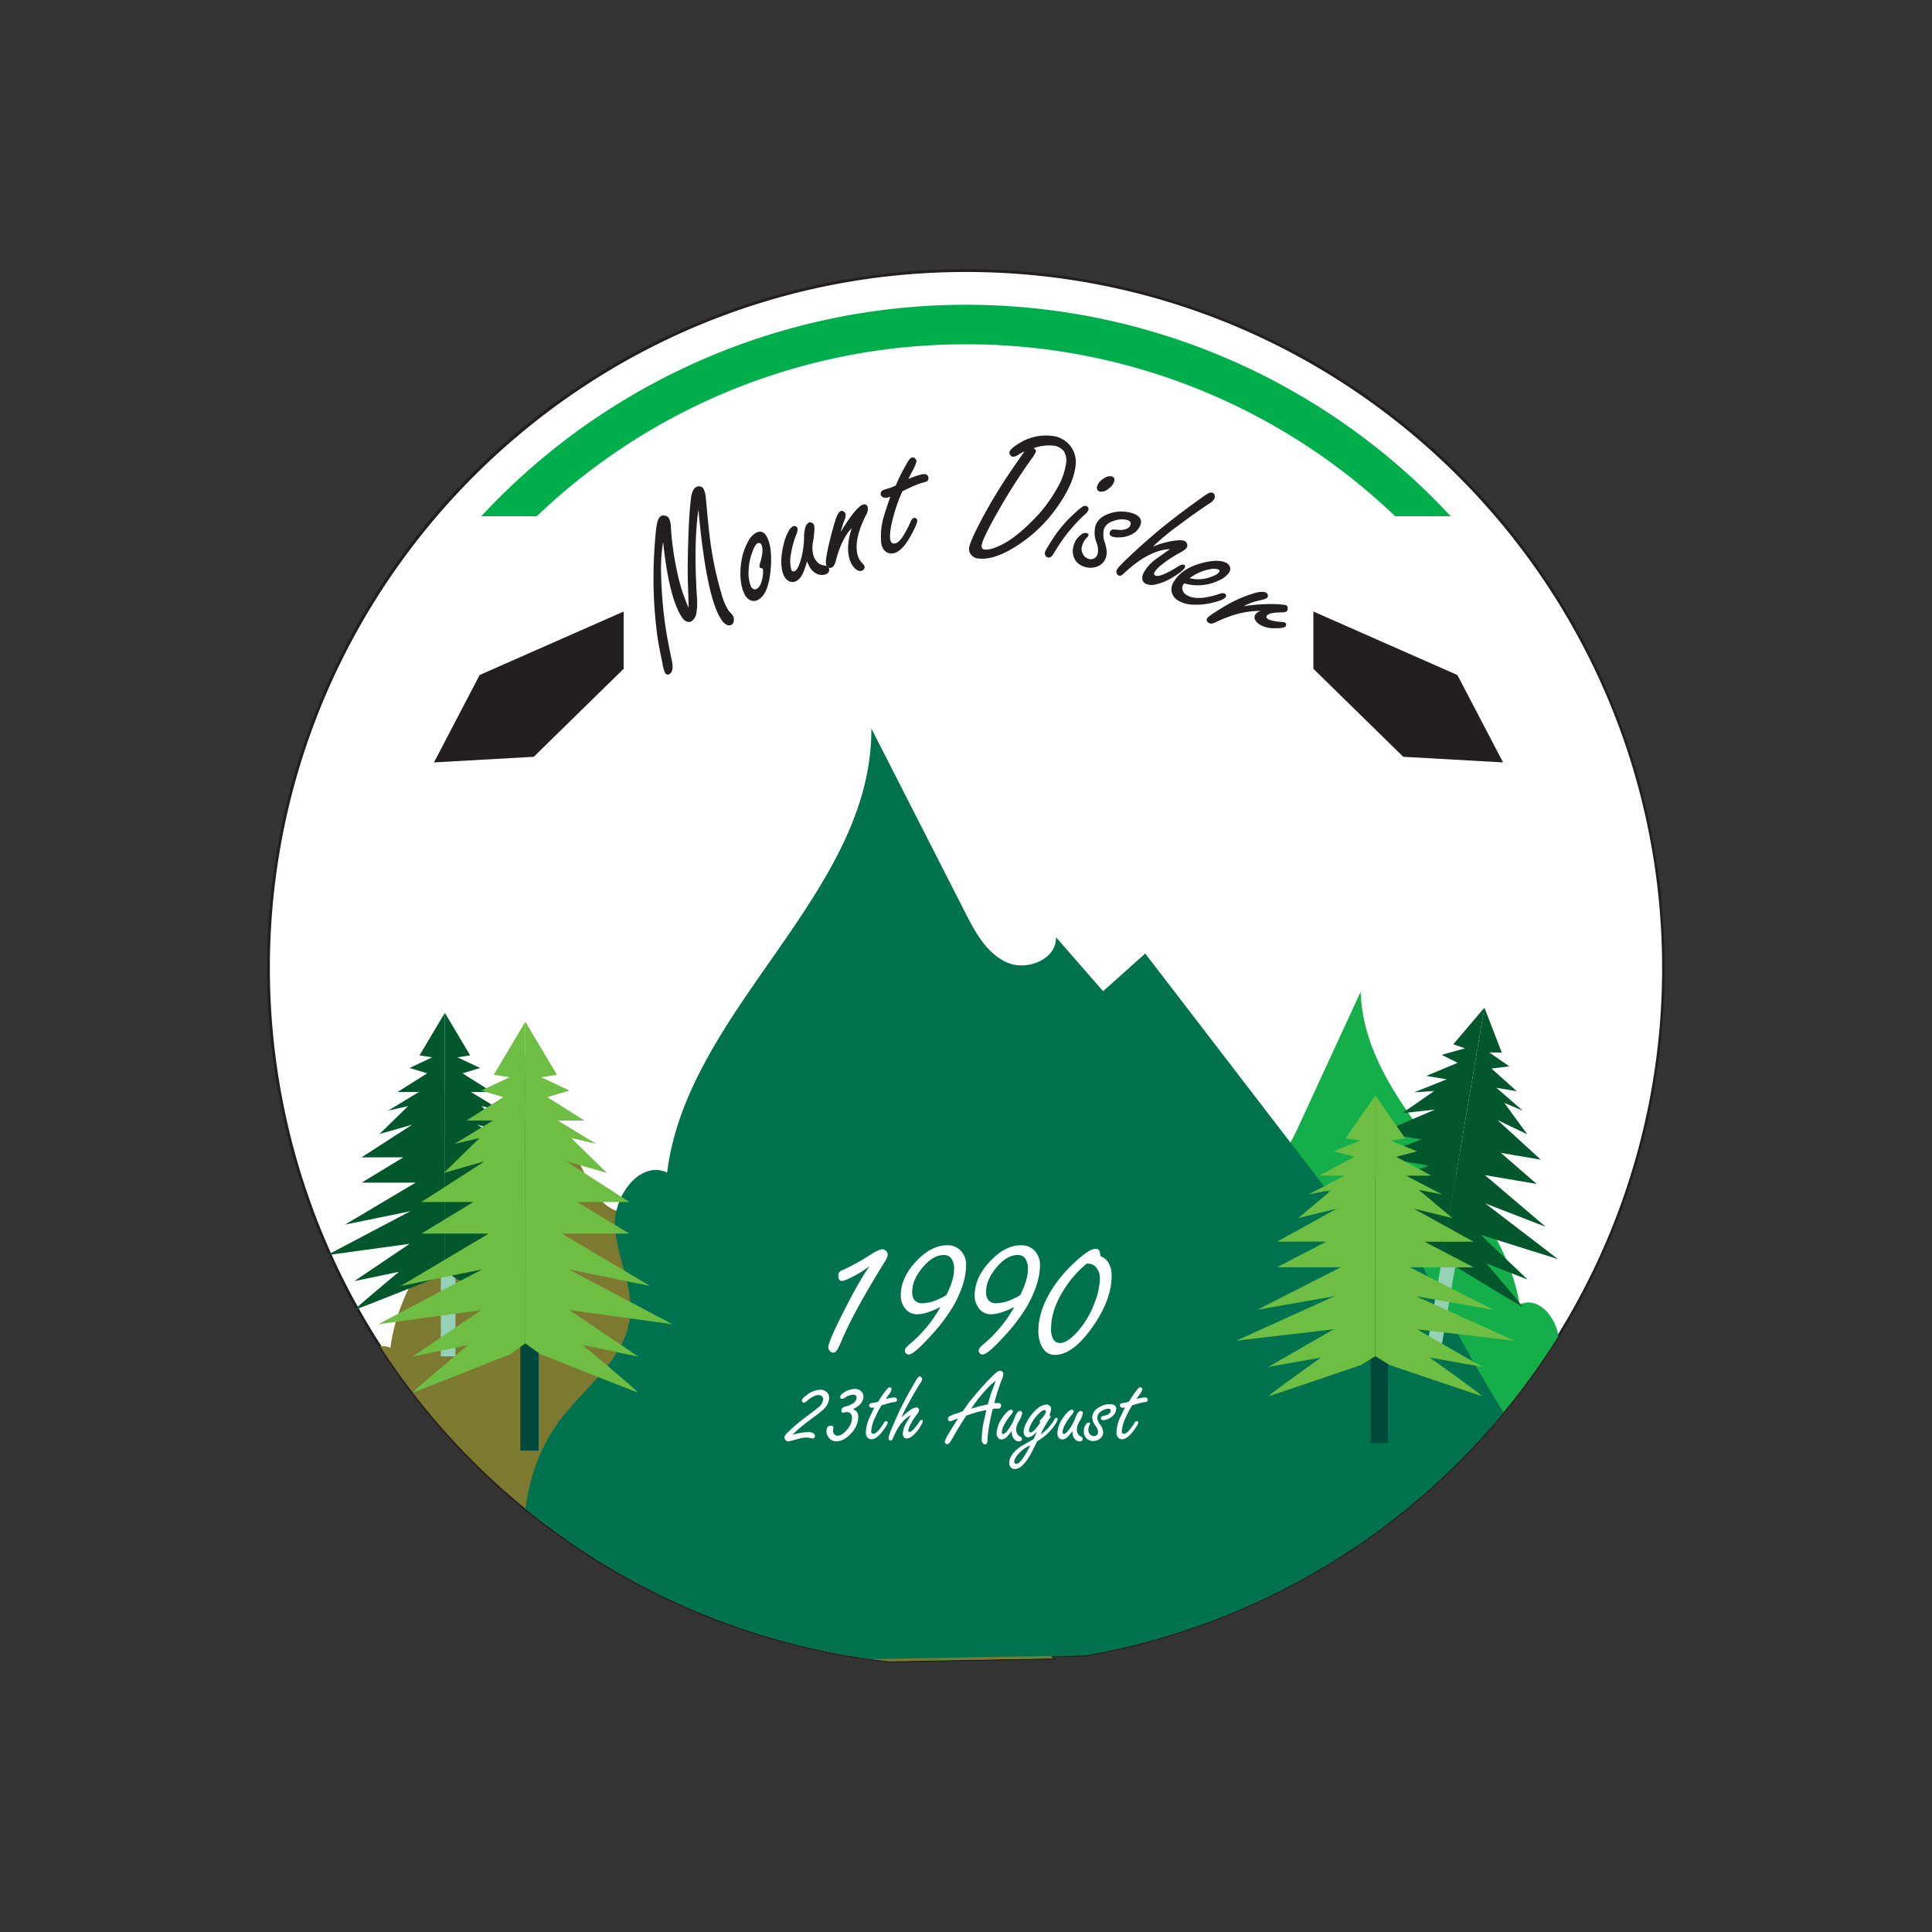 <svg id="Layer_1" data-name="Layer 1" xmlns="http://www.w3.org/2000/svg" viewBox="0 0 800 800"><rect x="0" y="0" width="800" height="800" fill="#333333" stroke="none"/><defs><style>.cls-1{fill:#fff;}.cls-2{fill:#231f20;}.cls-3{fill:#14ae4b;}.cls-4{fill:#7e7930;}.cls-5{fill:#00734e;}.cls-6{fill:#94d1b6;}.cls-7{fill:#03572d;}.cls-8{fill:#01493b;}.cls-9{fill:#6ebe44;}.cls-10{fill:#00af4c;}</style></defs><path class="cls-1" d="M688.75,400.87A288.81,288.81,0,0,1,449.09,685.45l-13.94.25.85,1-67.75,1.19q-3.58-.37-7.12-.87-9.64-1.29-19.1-3.21A288.78,288.78,0,0,1,111.25,400.87c0-159.47,129.28-288.75,288.75-288.75S688.75,241.4,688.75,400.87Z"/><path class="cls-2" d="M368.26,688.38q-3.63-.37-7.2-.87c-6.31-.85-12.75-1.93-19.13-3.22a289.35,289.35,0,1,1,107.25,1.65l-12.95.24.15.17.72.82ZM400,112.62c-158.94,0-288.25,129.3-288.25,288.25A288.38,288.38,0,0,0,342.13,683.31c6.36,1.29,12.77,2.37,19.06,3.21,2.37.32,4.76.62,7.11.87l66.62-1.18-.08-.11-.69-.8,1-.1,13.94-.25A288.23,288.23,0,0,0,688.25,400.87C688.25,241.92,558.94,112.62,400,112.62Z"/><path class="cls-3" d="M645.29,553.28a289.37,289.37,0,0,1-196.2,132.17l-13.94.25.85,1-67.75,1.19q-3.58-.37-7.12-.87-9.64-1.29-19.1-3.21a519.61,519.61,0,0,0,43.67-66.4,517.93,517.93,0,0,0,30.67-66L427,562.19q28.83-40.74,57.66-81.49l13,10.71L511,474.79c0,6.56,9,9.85,14.88,6.94,3.7-1.83,6.31-5,8.43-8.62a71.8,71.8,0,0,0,3.34-6.61q12.89-27.92,25.76-55.84c1.67,49.12,57.88,81,65.84,129.55C636.59,536.52,644.14,544.93,645.29,553.28Z"/><path class="cls-4" d="M436,686.69l-67.75,1.19q-3.58-.37-7.12-.87-9.64-1.29-19.1-3.21A289.15,289.15,0,0,1,157.4,557.51a7.19,7.19,0,0,1,4.27.6c5.55-44.65,55.84-75.87,55.61-120.87q12.79,25.06,25.56,50.16c2.73,5.34,5.84,11.07,11.31,13.51a8.09,8.09,0,0,0,1.07.4c5.41,1.63,12.56-1.66,12.29-7.27q6.44,7.35,12.84,14.72,5.73-5.14,11.48-10.26L347.49,571l9.38-10.26a474.22,474.22,0,0,0,78.28,125Z"/><path class="cls-5" d="M622.57,584.83A288.4,288.4,0,0,1,449.09,685.45l-13.94.25-74,1.31q-9.64-1.29-19.1-3.21a287.6,287.6,0,0,1-124.5-59.13c1.78-12.89,5.9-25.09,13.7-35.77,10.54-14.42,27.6-25.86,29.62-43.6,1.43-12.53-5.35-24.54-6.24-37.12a23,23,0,0,1,.61-6.87c2.47-10.53,11.6-20.1,21-15.79,8.43-67.93,84.92-115.42,84.57-183.88l38.9,76.3c4.14,8.14,8.88,16.85,17.21,20.58s20.74-1.36,20.32-10.48l19.52,22.39,17.46-15.59,60.12,78.27,24.57,32q7.13-7.8,14.26-15.61A718.26,718.26,0,0,0,622.57,584.83Z"/><rect class="cls-6" x="182.54" y="453.57" width="6.07" height="108.07"/><path class="cls-7" d="M184.2,419.38,173.72,437l5.24.82-9.37,4.41,7.3,2.21-12.27,7.72h8.83l-12.69,7.72L169,458l-11.86,11.58,13.51-3.86-20.95,13.51H167l-17.23,10.47h22.33l-29.23,17.37,27-5.51L135.4,519.73l34.19-4.68L146.7,530.49l18.48-3.86s-19.3,16-18.2,15.71,32.26-12.68,32.26-12.68l5-3.59Z"/><path class="cls-7" d="M184.2,419.38,194.68,437l-5.24.82,9.37,4.41-7.31,2.21,12.27,7.72H195l12.68,7.72L199.36,458l11.86,11.58-13.51-3.86,20.95,13.51H201.43l17.23,10.47H196.33l29.22,17.37-27-5.51L233,519.73l-34.19-4.68,22.88,15.44-18.47-3.86s19.3,16,18.2,15.71-32.26-12.68-32.26-12.68l-5-3.59Z"/><rect class="cls-6" x="598.69" y="449.49" width="5.9" height="105.1" transform="matrix(0.99, 0.17, -0.17, 0.99, 92.53, -93.63)"/><path class="cls-7" d="M614.67,417.23l-12.91,15.21,4.89,1.65-9.71,2.7,6.65,3.3-13,5.41,8.46,1.43-13.42,5.34,8.24-.5-13.25,9.17,13.58-1.5L571.9,469l16.52,2.8L570.19,479l21.41,3.64-30.84,11.89,26.8-.89-36,11.84,33.53,1.07-24.45,11.08L579,517s-21.11,12.19-20,12.11,33-6.91,33-6.91l5.34-2.63Z"/><path class="cls-7" d="M614.67,417.23l7.18,18.62-5.16-.06,8.27,5.76-7.36.92,10.5,9.4-8.46-1.44,10.9,9.47-7.61-3.2,9.48,13-12.32-5.9L638,480.2l-16.52-2.81,14.81,12.85-21.41-3.64L640.05,508l-25-9.68,30.07,23.05-32-10.05,19.43,18.52-17.08-6.7s15.89,18.47,14.88,18-28.86-17.41-28.86-17.41l-4.17-4.24Z"/><rect class="cls-8" x="567.55" y="488.17" width="7.17" height="109.4"/><path class="cls-9" d="M569.51,453.57l-12.39,17.86,6.19.84-11.07,4.46,8.63,2.23-14.5,7.82H556.8l-15,7.81,9.78-1.95-14,11.72,16-3.91-24.76,13.68h20.36l-20.36,10.6h26.39l-34.54,17.59,31.93-5.59-40.72,18.42,40.4-4.74L525.2,566,547,562.13s-22.8,16.19-21.5,15.91,38.12-12.84,38.12-12.84l5.87-3.63Z"/><path class="cls-9" d="M569.51,453.57l12.38,17.86-6.19.84,11.07,4.46L578.14,479l14.5,7.82H582.21l15,7.81-9.78-1.95,14,11.72-16-3.91,24.76,13.68H589.87l20.36,10.6H583.84l34.54,17.59-31.93-5.59,40.72,18.42-40.4-4.74L613.82,566,592,562.13s22.8,16.19,21.5,15.91-38.12-12.84-38.12-12.84l-5.86-3.63Z"/><rect class="cls-8" x="215.47" y="465.73" width="7.57" height="134.92"/><path class="cls-9" d="M217.53,423.05l-13.07,22,6.54,1-11.71,5.51,9.12,2.75L193.1,464h11l-15.83,9.63,10.32-2.4-14.8,14.45,16.87-4.82-26.16,16.87H196l-21.51,13.08h27.88L165.91,532.5l33.73-6.88-43,22.72,42.68-5.86-28.57,19.28,23.07-4.82s-24.1,20-22.72,19.62,40.27-15.83,40.27-15.83l6.19-4.48Z"/><path class="cls-9" d="M217.53,423.05l13.08,22-6.54,1,11.71,5.51-9.12,2.75L242,464H231l15.83,9.63-10.32-2.4,14.8,14.45-16.87-4.82,26.16,16.87H239.05l21.51,13.08H232.68l36.48,21.68-33.73-6.88,43,22.72-42.68-5.86,28.57,19.28-23.07-4.82s24.1,20,22.72,19.62-40.27-15.83-40.27-15.83l-6.2-4.48Z"/><path class="cls-2" d="M285.14,251.72q0-2.21-.3-10.44-.24-7,.27-21,.31-8.09,1-13.92c.29-2.33.93-3.85,1.93-4.54a2.3,2.3,0,0,1,1.84-.4,2,2,0,0,1,1.35.86,9.94,9.94,0,0,1,1.06,4.3q.09.64.61,6.41,1,10.33,1.71,14.54a143.66,143.66,0,0,0,4.33,19,25.38,25.38,0,0,0,2.62,6.13,6.16,6.16,0,0,0,.62.75c.68.76,1.07,1.2,1.17,1.35a3.09,3.09,0,0,1,.5,2.2,2.13,2.13,0,0,1-.85,1.68,2.05,2.05,0,0,1-2.19,0,5.34,5.34,0,0,1-2-1.89q-6.26-9-9.61-45.69-2,13.83-.63,36.06a27.19,27.19,0,0,1-.25,7,4.86,4.86,0,0,1-1.72,2.94,2.32,2.32,0,0,1-2.51.19,4.1,4.1,0,0,1-1.51-1.35q-5.52-7.92-8-31.52a68.38,68.38,0,0,0-.86,11.87,181.85,181.85,0,0,0,1.8,23q.81,5.43,2.64,14.14,1,4.41-.91,5.72a1.16,1.16,0,0,1-1.08.14,1.27,1.27,0,0,1-.74-.52,16.46,16.46,0,0,1-1.12-4.12q-1.63-7.68-2.11-11.2A182.18,182.18,0,0,1,271,227.17q.49-7.6,1-10.1c.34-1.72.85-2.81,1.53-3.28a2.17,2.17,0,0,1,1.63-.3,2.5,2.5,0,0,1,1.8,1,9.16,9.16,0,0,1,.85,4.07,121.4,121.4,0,0,0,2.72,18.83A72.56,72.56,0,0,0,285.14,251.72Z"/><path class="cls-2" d="M313.21,220.54c1.9-.91,3.41-.21,4.52,2.12q2.22,4.64,1.32,13.8-1,9.94-5.35,12a3.44,3.44,0,0,1-3.86-.47,5.29,5.29,0,0,1-1.57-2q-2.14-4.46-1.56-11.16a26,26,0,0,1,3.13-10.75A8.19,8.19,0,0,1,313.21,220.54Zm2.66,14.92c-.8-.19-1.26-.41-1.38-.67a5.08,5.08,0,0,1,.38-2.07q1.45-5,.42-7.18a1.06,1.06,0,0,0-.44-.48,1,1,0,0,0-1.12-.1c-.74.35-1.49,1.59-2.24,3.72a24.14,24.14,0,0,0-1.51,7.79,14.47,14.47,0,0,0,1,6.43,2,2,0,0,0,.81.9,1.53,1.53,0,0,0,1.45.08q1.68-.8,2.4-4.23a12.58,12.58,0,0,0,.33-2.81A6.45,6.45,0,0,0,315.87,235.46Z"/><path class="cls-2" d="M334.17,232.47a40.73,40.73,0,0,1-1.51,4.49c-.85,2-2,3.33-3.35,3.82a3.27,3.27,0,0,1-3.34-.6,5.33,5.33,0,0,1-1.65-2.45q-1.69-4.69.13-12.2a20.14,20.14,0,0,1,2.13-5.65,4.34,4.34,0,0,1,1.89-2,1.42,1.42,0,0,1,1.11.1,1.31,1.31,0,0,1,.65.67,5,5,0,0,1-.54,2.74,39.77,39.77,0,0,0-2.21,8.26,14.12,14.12,0,0,0,.17,6.19,1.25,1.25,0,0,0,.51.7,1,1,0,0,0,.78,0q1.85-.67,3.26-7.17a36.41,36.41,0,0,0,.75-7.17,13,13,0,0,1,.55-3.85,2.9,2.9,0,0,1,1.54-2,1.39,1.39,0,0,1,1.15.12,1.68,1.68,0,0,1,.88,1c.32.87.18,3.13-.39,6.79a12.48,12.48,0,0,0,.18,5.89,6.67,6.67,0,0,0,2.58,3.43,8.64,8.64,0,0,0,2.5.66,1.73,1.73,0,0,1,1.35,1.24,1.52,1.52,0,0,1-.16,1.33,2.16,2.16,0,0,1-1.19,1,4.94,4.94,0,0,1-3.84-.26A6.83,6.83,0,0,1,335,234.3,19.42,19.42,0,0,1,334.17,232.47Z"/><path class="cls-2" d="M348.09,220.25c.26-.38.49-.76.72-1.13q6-9.57,8.66-10.22c1-.24,1.59.18,1.85,1.26a4.58,4.58,0,0,1-.66,3q-5.15,10.11-3.59,16.5a7.78,7.78,0,0,0,2.09,3.67,3,3,0,0,1,.85,1.23,1.16,1.16,0,0,1-.24,1,1.57,1.57,0,0,1-1,.81c-1,.25-2.05-.19-3.07-1.32a9.32,9.32,0,0,1-2.1-4.23q-1.23-5.07,1.1-12.16-4.32,4.51-6.69,13.88-.64,2.26-1.92,2.58a1.43,1.43,0,0,1-1.16-.2,1.88,1.88,0,0,1-.86-1.22c-.33-1.36.35-5.27,2-11.76q1.35-5.25,2.26-7.71c.62-1.61,1.26-2.49,1.94-2.66a1.39,1.39,0,0,1,1.05.22,1.72,1.72,0,0,1,.82,1.08,4.94,4.94,0,0,1-.52,2.63A41.85,41.85,0,0,0,348.09,220.25Z"/><path class="cls-2" d="M373.68,203.42a61.68,61.68,0,0,0-3.41,9.28q-2.1,7.23-1.64,10.6a2.31,2.31,0,0,0,.61,1.41,1.48,1.48,0,0,0,1.27.33q1.92-.27,4.14-4.24a45.3,45.3,0,0,0,2.46-4.86c.37-.91.83-1.4,1.39-1.48a1.16,1.16,0,0,1,.89.23,1.09,1.09,0,0,1,.41.65q.18,1.41-2.85,6.83-3.65,6.51-7.32,7a4,4,0,0,1-3.5-1.36,5.66,5.66,0,0,1-1.25-3.14,28.17,28.17,0,0,1,1.2-11.17q.45-1.62,2.59-7.88a7,7,0,0,1-1.53.48,2.66,2.66,0,0,1-1.47-.19,1.6,1.6,0,0,1-1-1.23,1.76,1.76,0,0,1,.9-1.68,18.19,18.19,0,0,1,2.77-.89,19.7,19.7,0,0,0,2.58-1.09,68.48,68.48,0,0,1,3.47-7.15c.92-1.68,1.56-2.78,1.93-3.3a2.47,2.47,0,0,1,1.48-1.18,1.42,1.42,0,0,1,1.07.4,1.47,1.47,0,0,1,.59.93q.13,1-1.6,4.24a36.71,36.71,0,0,0-1.68,3.39,27.34,27.34,0,0,1,5.93-2q2.1-.28,2.34,1.47a1.41,1.41,0,0,1-.54,1.4,6.23,6.23,0,0,1-1.94.66,37.63,37.63,0,0,0-5.59,2.25C375.45,202.57,374.55,203,373.68,203.42Z"/><path class="cls-2" d="M424.17,186.94a14.92,14.92,0,0,0-2.1,1.09,4.79,4.79,0,0,1-2.61,1.12,1.54,1.54,0,0,1-1.06-.62,1.64,1.64,0,0,1-.41-1.25c.1-.94,1.5-2.22,4.18-3.82a20.66,20.66,0,0,1,13.07-3,10.88,10.88,0,0,1,10.14,12.33q-.79,7.38-7.32,16.74a59.67,59.67,0,0,1-18.68,17.51q-8.19,4.88-14.07,4.24a4.38,4.38,0,0,1-3.34-1.76,3.81,3.81,0,0,1-.7-2.56q.21-2,3.49-8.57A210.14,210.14,0,0,1,416.6,198Q417.64,196.39,424.17,186.94Zm3.8-1.38c.73.47,1.07.93,1,1.39a12.84,12.84,0,0,1-1.8,3,246.92,246.92,0,0,0-14.8,23.36q-5.64,10.13-5.9,12.55c-.11,1,.32,1.59,1.29,1.69q2.46.27,6.9-1.94,5.54-2.7,12.59-9.72a59.56,59.56,0,0,0,10.5-13.76,28,28,0,0,0,3.69-10.37,6.85,6.85,0,0,0-1.08-5.12,6.59,6.59,0,0,0-4.67-2.15A19.08,19.08,0,0,0,428,185.56Z"/><path class="cls-2" d="M449.68,209.5a1.37,1.37,0,0,1,.94.73,1.44,1.44,0,0,1,.1.9,5.12,5.12,0,0,1-1.61,2,71.25,71.25,0,0,0-7.9,8.68,87.19,87.19,0,0,0-5,7.56c-.69,1.16-1.47,1.64-2.32,1.44a1.47,1.47,0,0,1-1.07-.88,1.62,1.62,0,0,1-.16-1.15q.25-1.12,4.16-7a53.53,53.53,0,0,1,8.69-9.72,20.3,20.3,0,0,1,2.66-2.2A2,2,0,0,1,449.68,209.5Zm10.4-12.31a1.56,1.56,0,0,1,1.29,2.13,5.8,5.8,0,0,1-2.47,3.12,4.4,4.4,0,0,1-3.48,1.13,1.48,1.48,0,0,1-1-.8,1.73,1.73,0,0,1-.18-1.31,5.9,5.9,0,0,1,2.89-3.37A4.14,4.14,0,0,1,460.08,197.19Z"/><path class="cls-2" d="M468.77,212.48a6.19,6.19,0,0,1,3.16,1.9,3,3,0,0,1,.36,2.83,7,7,0,0,1-3,3.68,11.18,11.18,0,0,1-5.62,1.62,8.71,8.71,0,0,1-3-.28c-1-.32-1.4-.94-1.11-1.85a1.58,1.58,0,0,1,1.33-1.12,26.15,26.15,0,0,1,2.7.17,5.9,5.9,0,0,0,2.92-.49,2.55,2.55,0,0,0,1.58-1.53,1.47,1.47,0,0,0-.08-1.28,2.16,2.16,0,0,0-1.21-.79,9.08,9.08,0,0,0-5.26.23q-3.62,1-4.47,3.69a9.74,9.74,0,0,0,.43,5.41q1.19,3.83.49,6a6,6,0,0,1-4.49,4.17,7.63,7.63,0,0,1-4.38-.14,6.54,6.54,0,0,1-4.57-4.25,7.5,7.5,0,0,1,.07-4.68,8.15,8.15,0,0,1,3-4.36,2.72,2.72,0,0,1,2.4-.66c.61.2.84.54.68,1a2.06,2.06,0,0,1-.61.78,8.18,8.18,0,0,0-2,3.45,4.29,4.29,0,0,0,.32,3.47,3.84,3.84,0,0,0,2.26,1.94,3,3,0,0,0,2.55-.24,3.29,3.29,0,0,0,1.32-1.86,8,8,0,0,0-.49-4.58,11.4,11.4,0,0,1-.47-6.92c.78-2.46,2.81-4.2,6.09-5.24A14.89,14.89,0,0,1,468.77,212.48Z"/><path class="cls-2" d="M477.4,226.34a40.26,40.26,0,0,1,7.27-2.19q4.4-.81,5.84-.16a1.93,1.93,0,0,1,.94,1,1.89,1.89,0,0,1,.05,1.59c-.29.63-1.24,1.39-2.86,2.28a46.53,46.53,0,0,0-7.62,5,12,12,0,0,0-3,3.12.91.91,0,0,0,.48,1.37q1.9.85,9.47-3.87c1-.64,1.78-.85,2.28-.62s.61.61.35,1.18q-.61,1.36-5,4a22.61,22.61,0,0,1-7.21,3,6.51,6.51,0,0,1-3.79-.23,2.5,2.5,0,0,1-1.6-2.29,4.15,4.15,0,0,1,.39-2,16.61,16.61,0,0,1,5.45-6.15q1-.71,5.62-4-8.82.38-19.23,10.18c-.72.78-1.4,1-2,.74a1.54,1.54,0,0,1-.89-.95,2,2,0,0,1,.12-1.39q.53-1.16,5.23-5.57,8.75-8.17,15.52-13.52t14.68-11a16,16,0,0,1,2.76-1.72,1.94,1.94,0,0,1,1.56-.06,1.44,1.44,0,0,1,.79,1.16,2.06,2.06,0,0,1-.16,1.29,5.66,5.66,0,0,1-2.32,2.13Q494,213,487,218.3A91.79,91.79,0,0,0,477.4,226.34Z"/><path class="cls-2" d="M490.31,241.56l-.36.59a2.5,2.5,0,0,0-.4,1.48,3.53,3.53,0,0,0,2,2.86q4.14,2.5,13.4-.56a2.93,2.93,0,0,1,2.28-.11,1,1,0,0,1,.44.76.89.89,0,0,1-.1.61q-.78,1.29-5.81,2.45a28.34,28.34,0,0,1-7.68.74,12.89,12.89,0,0,1-6.14-1.65,5.61,5.61,0,0,1-2.87-4.08,5.92,5.92,0,0,1,1-3.82q3.38-5.58,11.88-7.76,6.9-1.78,10.08.13a3,3,0,0,1,1.24,1.47A2.6,2.6,0,0,1,509,237a9.85,9.85,0,0,1-4.22,3.32A20.15,20.15,0,0,1,490.31,241.56Zm2.29-2.14a15.54,15.54,0,0,0,4.71.41,17.13,17.13,0,0,0,6.12-1.81,3.19,3.19,0,0,0,1.35-1.12.67.67,0,0,0-.23-1.05,5.45,5.45,0,0,0-3.22-.19A19.81,19.81,0,0,0,492.6,239.42Z"/><path class="cls-2" d="M515.08,251a76.2,76.2,0,0,1,11.76-.88,35.77,35.77,0,0,1,4.58.29,3.88,3.88,0,0,1,1.36.32,1.53,1.53,0,0,1,.39,1.39,1.4,1.4,0,0,1-.25.88c-.28.37-1,.56-2.32.59-3.35,0-5.36.46-6,1.3-.36.47-.28.91.25,1.32q1.3,1,6.2,1.35a2.25,2.25,0,0,1,1.2.35.89.89,0,0,1,.3.62,1,1,0,0,1-.18.79c-.48.61-2.06.88-4.75.81a10.94,10.94,0,0,1-6.66-1.95,4.23,4.23,0,0,1-1.39-1.92,2.06,2.06,0,0,1,.48-2.07,4.1,4.1,0,0,1,2-1.24,37.83,37.83,0,0,0-10.23,1.43,54.33,54.33,0,0,0-8.67,3.39c-1.2.57-2.14.59-2.83,0a1.23,1.23,0,0,1-.3-1.95q.81-1,6.09-4.17a53.58,53.58,0,0,1,13.59-6.12q3.55-.92,4.74,0a1.47,1.47,0,0,1,.54.81,1.18,1.18,0,0,1-.19,1.07,3.15,3.15,0,0,1-1.61.81L520,249A20.28,20.28,0,0,0,515.08,251Z"/><polygon class="cls-2" points="258.24 253.22 198.61 279.5 179.7 315.7 221.03 313.37 258.24 276.93 258.24 253.22"/><polygon class="cls-2" points="543.84 253.22 603.47 279.5 622.39 315.7 581.05 313.37 543.84 276.93 543.84 253.22"/><path class="cls-10" d="M400,142.57a256.51,256.51,0,0,1,177.69,71.18h23a273.8,273.8,0,0,0-401.4,0h23A256.51,256.51,0,0,1,400,142.57Z"/><path class="cls-1" d="M360.14,524.24a45.06,45.06,0,0,1-6.13,3.93q-4.15,2.24-5.47,2.23c-.93,0-1.4-.74-1.4-2.23a2.56,2.56,0,0,1,.35-1.35,3.48,3.48,0,0,1,1.67-1,90.83,90.83,0,0,0,11.46-6.39q3.42-2.14,4.81-2.14a2.12,2.12,0,0,1,1.67.92,2.08,2.08,0,0,1,.48,1.31q0,1.1-1.71,3.72-12.64,20.47-17.5,32.16a20.63,20.63,0,0,1-1.71,3.54c-.55.79-1.11,1.18-1.66,1.18a2,2,0,0,1-1.58-1,2,2,0,0,1-.43-1.23q0-2.36,6.74-15.57Q356,529.88,360.14,524.24Z"/><path class="cls-1" d="M389.41,541.21q-6.07,3-9.58,3a6.11,6.11,0,0,1-5.38-2.89,8.33,8.33,0,0,1-1.45-4.94q0-7.53,6.7-14.44,6.07-6.3,12.51-6.3a7.44,7.44,0,0,1,5.91,2.58,8.38,8.38,0,0,1,1.92,5.68q0,7.57-5.42,17.11a72,72,0,0,1-9.19,12.08q-7,7.78-9.19,7.79a1.6,1.6,0,0,1-1.14-.53,1.53,1.53,0,0,1-.43-1.05c0-.7.59-1.54,1.79-2.53A55.06,55.06,0,0,0,389.41,541.21Zm2.58-5.16q3.08-6.3,3.07-10.41a7.59,7.59,0,0,0-1.08-4.47,3.69,3.69,0,0,0-3.21-1.49q-4.47,0-8.8,5.21t-4.24,10.2a4.84,4.84,0,0,0,1.07,3.41,4.23,4.23,0,0,0,3.22,1.14,17.15,17.15,0,0,0,6.78-1.75C390.78,537,391.85,536.34,392,536.05Z"/><path class="cls-1" d="M420,541.21q-6.07,3-9.58,3a6.11,6.11,0,0,1-5.38-2.89,8.33,8.33,0,0,1-1.45-4.94q0-7.53,6.7-14.44,6.07-6.3,12.51-6.3a7.44,7.44,0,0,1,5.91,2.58,8.38,8.38,0,0,1,1.92,5.68q0,7.57-5.42,17.11a72,72,0,0,1-9.19,12.08q-7,7.78-9.19,7.79a1.6,1.6,0,0,1-1.14-.53,1.54,1.54,0,0,1-.44-1.05c0-.7.6-1.54,1.8-2.53A55.06,55.06,0,0,0,420,541.21Zm2.58-5.16q3.06-6.3,3.06-10.41a7.6,7.6,0,0,0-1.07-4.47,3.69,3.69,0,0,0-3.21-1.49q-4.47,0-8.8,5.21t-4.24,10.2a4.79,4.79,0,0,0,1.07,3.41,4.21,4.21,0,0,0,3.22,1.14,17.15,17.15,0,0,0,6.78-1.75C421.41,537,422.47,536.34,422.62,536.05Z"/><path class="cls-1" d="M455.61,520.12a6.64,6.64,0,0,1,3.52,3,10.27,10.27,0,0,1,1.16,5.18q0,9.76-7.61,20.74-8.26,11.94-15.84,12-3.76,0-5.64-3.9a13.91,13.91,0,0,1-1.23-6.12q0-8.67,6.35-18.29a58.27,58.27,0,0,1,8.88-10.2q5.87-5.43,8.44-5.42C455,517,455.61,518.05,455.61,520.12Zm-5.69,3.15a44.71,44.71,0,0,0-9.05,10.24q-5.65,8.67-5.65,16.76a8.74,8.74,0,0,0,.66,3.76,3.33,3.33,0,0,0,3,2.1c2,0,4.42-1.54,7.22-4.64a37.2,37.2,0,0,0,7.35-12.6,28.83,28.83,0,0,0,2-9.54,6.83,6.83,0,0,0-1.66-4.63,4,4,0,0,0-3-1.45Z"/><path class="cls-1" d="M328.17,594.16a22.46,22.46,0,0,1,6.72-1.15,3.45,3.45,0,0,1,1.94.5,1.28,1.28,0,0,1,.65,1.07,1,1,0,0,1-.31.74.93.93,0,0,1-.69.32,1.85,1.85,0,0,1-.39-.06,7.74,7.74,0,0,0-2-.31,16.26,16.26,0,0,0-2,.15c-.27.05-1.28.31-3,.79a18.46,18.46,0,0,1-2.78.63,1.35,1.35,0,0,1-1.07-.59,1.87,1.87,0,0,1-.41-1.13c0-.44.38-1,1.13-1.76,1.42-1.39,2.79-2.65,4.11-3.76s2.79-2.25,4.63-3.61q3.15-2.32,4.35-3.39a4.33,4.33,0,0,0,1.78-3.13,1.75,1.75,0,0,0-.56-1.37,1.88,1.88,0,0,0-1.26-.44c-1.31,0-2.84.73-4.61,2.2a4.5,4.5,0,0,1-1.52,1,.78.78,0,0,1-.5-.26A.8.8,0,0,1,332,580c0-.53.63-1.26,1.89-2.22a9.76,9.76,0,0,1,5.81-2.31,3.7,3.7,0,0,1,2.65,1,3.16,3.16,0,0,1,1,2.37,6.83,6.83,0,0,1-2.48,4.82,39.14,39.14,0,0,1-3.91,3.13Q330.15,591.8,328.17,594.16Z"/><path class="cls-1" d="M353.17,583.51a4,4,0,0,1,1.55,1,3.38,3.38,0,0,1,.67,2.24,10,10,0,0,1-3,6.81c-2,2.17-4,3.26-6.13,3.26a3.78,3.78,0,0,1-3.15-1.61,4.16,4.16,0,0,1-.87-2.57c0-1.53.59-2.3,1.78-2.3.71,0,1.07.27,1.07.8a3.17,3.17,0,0,1-.05.46,4.62,4.62,0,0,0-.06.74,2.23,2.23,0,0,0,.5,1.56,1.76,1.76,0,0,0,1.33.59q1.85,0,4-2.59a7.6,7.6,0,0,0,2-4.71,2.68,2.68,0,0,0-.55-1.79,2,2,0,0,0-1.63-.69,2.6,2.6,0,0,0-.82.13,3,3,0,0,1-.76.15c-.43,0-.64-.28-.64-.85a1.6,1.6,0,0,1,.5-1.21,2.82,2.82,0,0,1,1.2-.53,10.38,10.38,0,0,0,3.07-1.26,3.89,3.89,0,0,0,1.28-1.39,2,2,0,0,0,.24-1,1.17,1.17,0,0,0-.34-.93,1.51,1.51,0,0,0-1-.3,5.68,5.68,0,0,0-2.44.6c-.21.11-.73.4-1.54.9a1.32,1.32,0,0,1-.72.21c-.49,0-.74-.27-.74-.8s.36-1,1.09-1.5a8.65,8.65,0,0,1,5-1.81,3.55,3.55,0,0,1,2.46.9,2.94,2.94,0,0,1,1.06,2.28,4.68,4.68,0,0,1-1.52,3.3A10.17,10.17,0,0,1,353.17,583.51Z"/><path class="cls-1" d="M365.07,581.88a33.75,33.75,0,0,0-2.61,4.91,16.12,16.12,0,0,0-1.72,5.79,1.29,1.29,0,0,0,.23.82.81.81,0,0,0,.68.28c.73,0,1.6-.68,2.63-2a23.76,23.76,0,0,0,1.74-2.52c.28-.48.58-.72.89-.72a.66.66,0,0,1,.48.2.58.58,0,0,1,.18.39c0,.54-.71,1.73-2.11,3.59q-2.52,3.34-4.61,3.34a2.21,2.21,0,0,1-1.85-1,3.22,3.22,0,0,1-.46-1.85,15.73,15.73,0,0,1,1.53-6.13c.24-.58.92-2,2-4.19a4,4,0,0,1-.89.15,1.47,1.47,0,0,1-.81-.22.87.87,0,0,1-.47-.76,1,1,0,0,1,.63-.87,9.87,9.87,0,0,1,1.6-.28,13.12,13.12,0,0,0,1.53-.41,36.31,36.31,0,0,1,2.47-3.72,21.2,21.2,0,0,1,1.33-1.7,1.42,1.42,0,0,1,.91-.54.81.81,0,0,1,.57.3.87.87,0,0,1,.26.57,5.58,5.58,0,0,1-1.22,2.24,20.42,20.42,0,0,0-1.19,1.76,15,15,0,0,1,3.45-.65c.8,0,1.2.33,1.2,1a.81.81,0,0,1-.41.74,3.65,3.65,0,0,1-1.13.21,22.13,22.13,0,0,0-3.29.83Z"/><path class="cls-1" d="M373.26,587a22.46,22.46,0,0,1,3.22-2.81,6.64,6.64,0,0,1,3-1.43,1.08,1.08,0,0,1,.71.3,1,1,0,0,1,.39.81,3.75,3.75,0,0,1-.93,1.82,26.51,26.51,0,0,0-2.74,4.35,6.87,6.87,0,0,0-.83,2.31.51.51,0,0,0,.57.58q1.17,0,4-4.17c.37-.57.71-.85,1-.85s.45.18.45.52q0,.86-1.65,3.24a12.43,12.43,0,0,1-3,3.2,3.61,3.61,0,0,1-2,.76,1.42,1.42,0,0,1-1.35-.8,2.45,2.45,0,0,1-.26-1.11,9.45,9.45,0,0,1,1.37-4.42c.22-.39.87-1.5,2-3.34q-4.44,2.24-7.5,9.67c-.19.56-.48.85-.87.85a.86.86,0,0,1-.67-.29,1,1,0,0,1-.26-.73,17.4,17.4,0,0,1,1.39-4.07q2.58-6.21,4.82-10.52t5-9a9.71,9.71,0,0,1,1-1.53,1.09,1.09,0,0,1,.79-.39.82.82,0,0,1,.67.41,1.16,1.16,0,0,1,.22.7,3.18,3.18,0,0,1-.7,1.63q-2.34,3.63-4.67,8A51.26,51.26,0,0,0,373.26,587Z"/><path class="cls-1" d="M408.39,583.88a47.93,47.93,0,0,0-8.26,2.3q-2,2.94-4.39,7.05l-1.15,2c-.2.36-.51.88-.94,1.57s-.94,1.19-1.45,1.19a.89.89,0,0,1-.7-.33.84.84,0,0,1-.28-.63,12.36,12.36,0,0,1,1.63-3.45q.88-1.54,2.7-4.37c.46-.73.83-1.32,1.11-1.78a17.71,17.71,0,0,0-2.4.84,2.12,2.12,0,0,1-.87.24.74.74,0,0,1-.67-.39.91.91,0,0,1-.17-.56,1.11,1.11,0,0,1,.52-1.05,14.56,14.56,0,0,1,3-1.19,25,25,0,0,0,2.59-1c.3-.38,1.1-1.49,2.39-3.33.55-.79,2.12-2.68,4.7-5.65a79.25,79.25,0,0,1,5.74-6.07c1.14-1.1,2-1.65,2.63-1.65a1.25,1.25,0,0,1,1,.46,1.35,1.35,0,0,1,.35.91,6.8,6.8,0,0,1-.61,2.13c-.69,1.79-1.36,3.69-2,5.72-.55,1.8-.92,3.18-1.11,4.13a5.23,5.23,0,0,0,.53,0l1,0c.84,0,1.26.32,1.26,1a1.46,1.46,0,0,1-.27.82,1.09,1.09,0,0,1-.62.49,3.37,3.37,0,0,1-.72,0,7.75,7.75,0,0,0-1.85.16,79.46,79.46,0,0,0-1.65,7.89,46.64,46.64,0,0,0-.56,5.17c0,1-.32,1.57-.94,1.57a1.27,1.27,0,0,1-1.15-.76,2.85,2.85,0,0,1-.3-1.42,41.82,41.82,0,0,1,1.06-8.09C408,586.1,408.22,584.79,408.39,583.88Zm.61-2.35c.13-.42.47-1.54,1-3.37.13-.48.47-1.43,1-2.85s1-2.63,1.29-3.52a16.57,16.57,0,0,0-2.87,2.48,59.83,59.83,0,0,0-7.24,9c.53-.13,1.69-.45,3.45-1C406.14,582.17,407.26,581.91,409,581.53Z"/><path class="cls-1" d="M418.9,592.55a23.46,23.46,0,0,1-1.66,2.09,3.48,3.48,0,0,1-2.5,1.39,1.84,1.84,0,0,1-1.65-.95,3.08,3.08,0,0,1-.41-1.61,12.11,12.11,0,0,1,2.39-6.44,11.39,11.39,0,0,1,2.19-2.58,2.44,2.44,0,0,1,1.4-.72.75.75,0,0,1,.56.26.7.7,0,0,1,.22.48,2.75,2.75,0,0,1-.81,1.34,22.51,22.51,0,0,0-2.73,4,7.91,7.91,0,0,0-1.09,3.31.7.7,0,0,0,.14.46.5.5,0,0,0,.4.17q1.11,0,3.09-3.18a20.23,20.23,0,0,0,1.76-3.65,7.38,7.38,0,0,1,1-1.93,1.66,1.66,0,0,1,1.2-.77.78.78,0,0,1,.58.29,1,1,0,0,1,.29.67,10.83,10.83,0,0,1-1.5,3.52,7.06,7.06,0,0,0-1,3.16,3.73,3.73,0,0,0,.72,2.3,4.86,4.86,0,0,0,1.2.83,1,1,0,0,1,.48.91.87.87,0,0,1-.34.67,1.24,1.24,0,0,1-.82.29,2.76,2.76,0,0,1-2-.87,3.88,3.88,0,0,1-1-2.27A11.21,11.21,0,0,1,418.9,592.55Z"/><path class="cls-1" d="M430.9,594a18.4,18.4,0,0,0,3.45-3.09,22.11,22.11,0,0,0,2.37-3.28c.24-.38.47-.56.72-.56s.52.16.52.5a4.65,4.65,0,0,1-.82,1.95,22.42,22.42,0,0,1-7.7,7.29c-1.59,3.33-2.77,5.59-3.52,6.78-2,3.13-3.89,4.69-5.65,4.69a2.11,2.11,0,0,1-2-1.08,2.85,2.85,0,0,1-.35-1.44q0-3.4,4.39-6.54.69-.53,5.63-3.26c.64-1.35,1.13-2.41,1.48-3.18-1.52,1.6-2.78,2.39-3.78,2.39a1.59,1.59,0,0,1-1.46-.95,2.8,2.8,0,0,1-.33-1.31,9.27,9.27,0,0,1,1.29-4,17.1,17.1,0,0,1,4.39-5.61,6.45,6.45,0,0,1,3.8-1.71,2,2,0,0,1,1.46.63,1.65,1.65,0,0,1,.41,1.21,6.2,6.2,0,0,1-.67,2.48c.33.32.5.56.5.72a.78.78,0,0,1-.22.43q-.58.81-1.89,3A34.79,34.79,0,0,0,430.9,594Zm-4.26,4.48a13.89,13.89,0,0,0-5.07,3.7,7,7,0,0,0-1.46,2.43,2.39,2.39,0,0,0-.13.65,1,1,0,0,0,.13.5.76.76,0,0,0,.68.39q1.35,0,3.15-2.89C425,601.61,425.88,600,426.64,598.49Zm4.1-9.5c-.2-.22-.3-.37-.3-.46s.11-.29.33-.5a10.55,10.55,0,0,0,1.76-2.17,3,3,0,0,0,.54-1.39c0-.39-.18-.59-.54-.59-.63,0-1.52.59-2.68,1.78a15.87,15.87,0,0,0-3.21,4.72,5.56,5.56,0,0,0-.57,2,.9.9,0,0,0,.17.59.65.65,0,0,0,.5.19c.51,0,1.22-.52,2.14-1.56a17,17,0,0,0,1.47-2A3.11,3.11,0,0,0,430.74,589Z"/><path class="cls-1" d="M444.05,592.55a21.88,21.88,0,0,1-1.65,2.09,3.5,3.5,0,0,1-2.5,1.39,1.87,1.87,0,0,1-1.66-.95,3.08,3.08,0,0,1-.41-1.61,12.19,12.19,0,0,1,2.39-6.44,11.15,11.15,0,0,1,2.2-2.58,2.42,2.42,0,0,1,1.39-.72.79.79,0,0,1,.57.26.73.73,0,0,1,.21.48,2.78,2.78,0,0,1-.8,1.34,22.09,22.09,0,0,0-2.74,4,7.91,7.91,0,0,0-1.09,3.31.7.7,0,0,0,.14.46.51.51,0,0,0,.4.17q1.11,0,3.09-3.18a20.23,20.23,0,0,0,1.76-3.65,7.12,7.12,0,0,1,1-1.93,1.63,1.63,0,0,1,1.19-.77.8.8,0,0,1,.59.29.94.94,0,0,1,.28.67,10.83,10.83,0,0,1-1.5,3.52,7,7,0,0,0-1,3.16,3.73,3.73,0,0,0,.72,2.3,5,5,0,0,0,1.19.83,1,1,0,0,1,.48.91.84.84,0,0,1-.34.67,1.2,1.2,0,0,1-.81.29,2.76,2.76,0,0,1-2-.87,3.81,3.81,0,0,1-1-2.27A10,10,0,0,1,444.05,592.55Z"/><path class="cls-1" d="M459.53,581.44a3.48,3.48,0,0,1,2,.48,1.67,1.67,0,0,1,.67,1.46,3.9,3.9,0,0,1-1,2.48,6.3,6.3,0,0,1-2.74,1.82,5,5,0,0,1-1.68.37c-.6,0-.91-.26-.91-.8a.92.92,0,0,1,.52-.83c.09,0,.58-.16,1.48-.37a3.23,3.23,0,0,0,1.48-.76,1.42,1.42,0,0,0,.59-1.08.85.85,0,0,0-.26-.68,1.26,1.26,0,0,0-.79-.22,5.12,5.12,0,0,0-2.78,1,3.28,3.28,0,0,0-1.76,2.74,5.4,5.4,0,0,0,1.15,2.82,5.84,5.84,0,0,1,1.28,3.13,3.37,3.37,0,0,1-1.69,3,4.29,4.29,0,0,1-2.37.68,3.66,3.66,0,0,1-3.17-1.5,4.22,4.22,0,0,1-.77-2.53,4.55,4.55,0,0,1,.87-2.84,1.54,1.54,0,0,1,1.18-.76c.36,0,.54.14.54.43a1.18,1.18,0,0,1-.19.52,4.55,4.55,0,0,0-.5,2.2,2.4,2.4,0,0,0,.76,1.8,2.13,2.13,0,0,0,1.54.65,1.63,1.63,0,0,0,1.33-.56,1.88,1.88,0,0,0,.39-1.22,4.49,4.49,0,0,0-1-2.37,6.45,6.45,0,0,1-1.43-3.63,4.74,4.74,0,0,1,2.37-3.85A8.37,8.37,0,0,1,459.53,581.44Z"/><path class="cls-1" d="M468.83,581.88a35.82,35.82,0,0,0-2.61,4.91,16.26,16.26,0,0,0-1.71,5.79,1.23,1.23,0,0,0,.23.82.81.81,0,0,0,.68.28c.73,0,1.6-.68,2.63-2a27.15,27.15,0,0,0,1.74-2.52c.28-.48.57-.72.89-.72a.66.66,0,0,1,.48.2.57.57,0,0,1,.17.39c0,.54-.7,1.73-2.11,3.59q-2.52,3.34-4.6,3.34a2.21,2.21,0,0,1-1.85-1,3.14,3.14,0,0,1-.46-1.85,15.87,15.87,0,0,1,1.52-6.13c.25-.58.93-2,2.05-4.19a4,4,0,0,1-.89.15,1.45,1.45,0,0,1-.81-.22.88.88,0,0,1-.48-.76,1,1,0,0,1,.63-.87,10.41,10.41,0,0,1,1.61-.28,12.57,12.57,0,0,0,1.52-.41,38.55,38.55,0,0,1,2.48-3.72,21.2,21.2,0,0,1,1.33-1.7,1.42,1.42,0,0,1,.91-.54.81.81,0,0,1,.57.3.87.87,0,0,1,.26.57,5.58,5.58,0,0,1-1.22,2.24,21,21,0,0,0-1.2,1.76,15.09,15.09,0,0,1,3.46-.65c.8,0,1.2.33,1.2,1a.8.8,0,0,1-.42.74,3.5,3.5,0,0,1-1.13.21,22.17,22.17,0,0,0-3.28.83Z"/></svg>